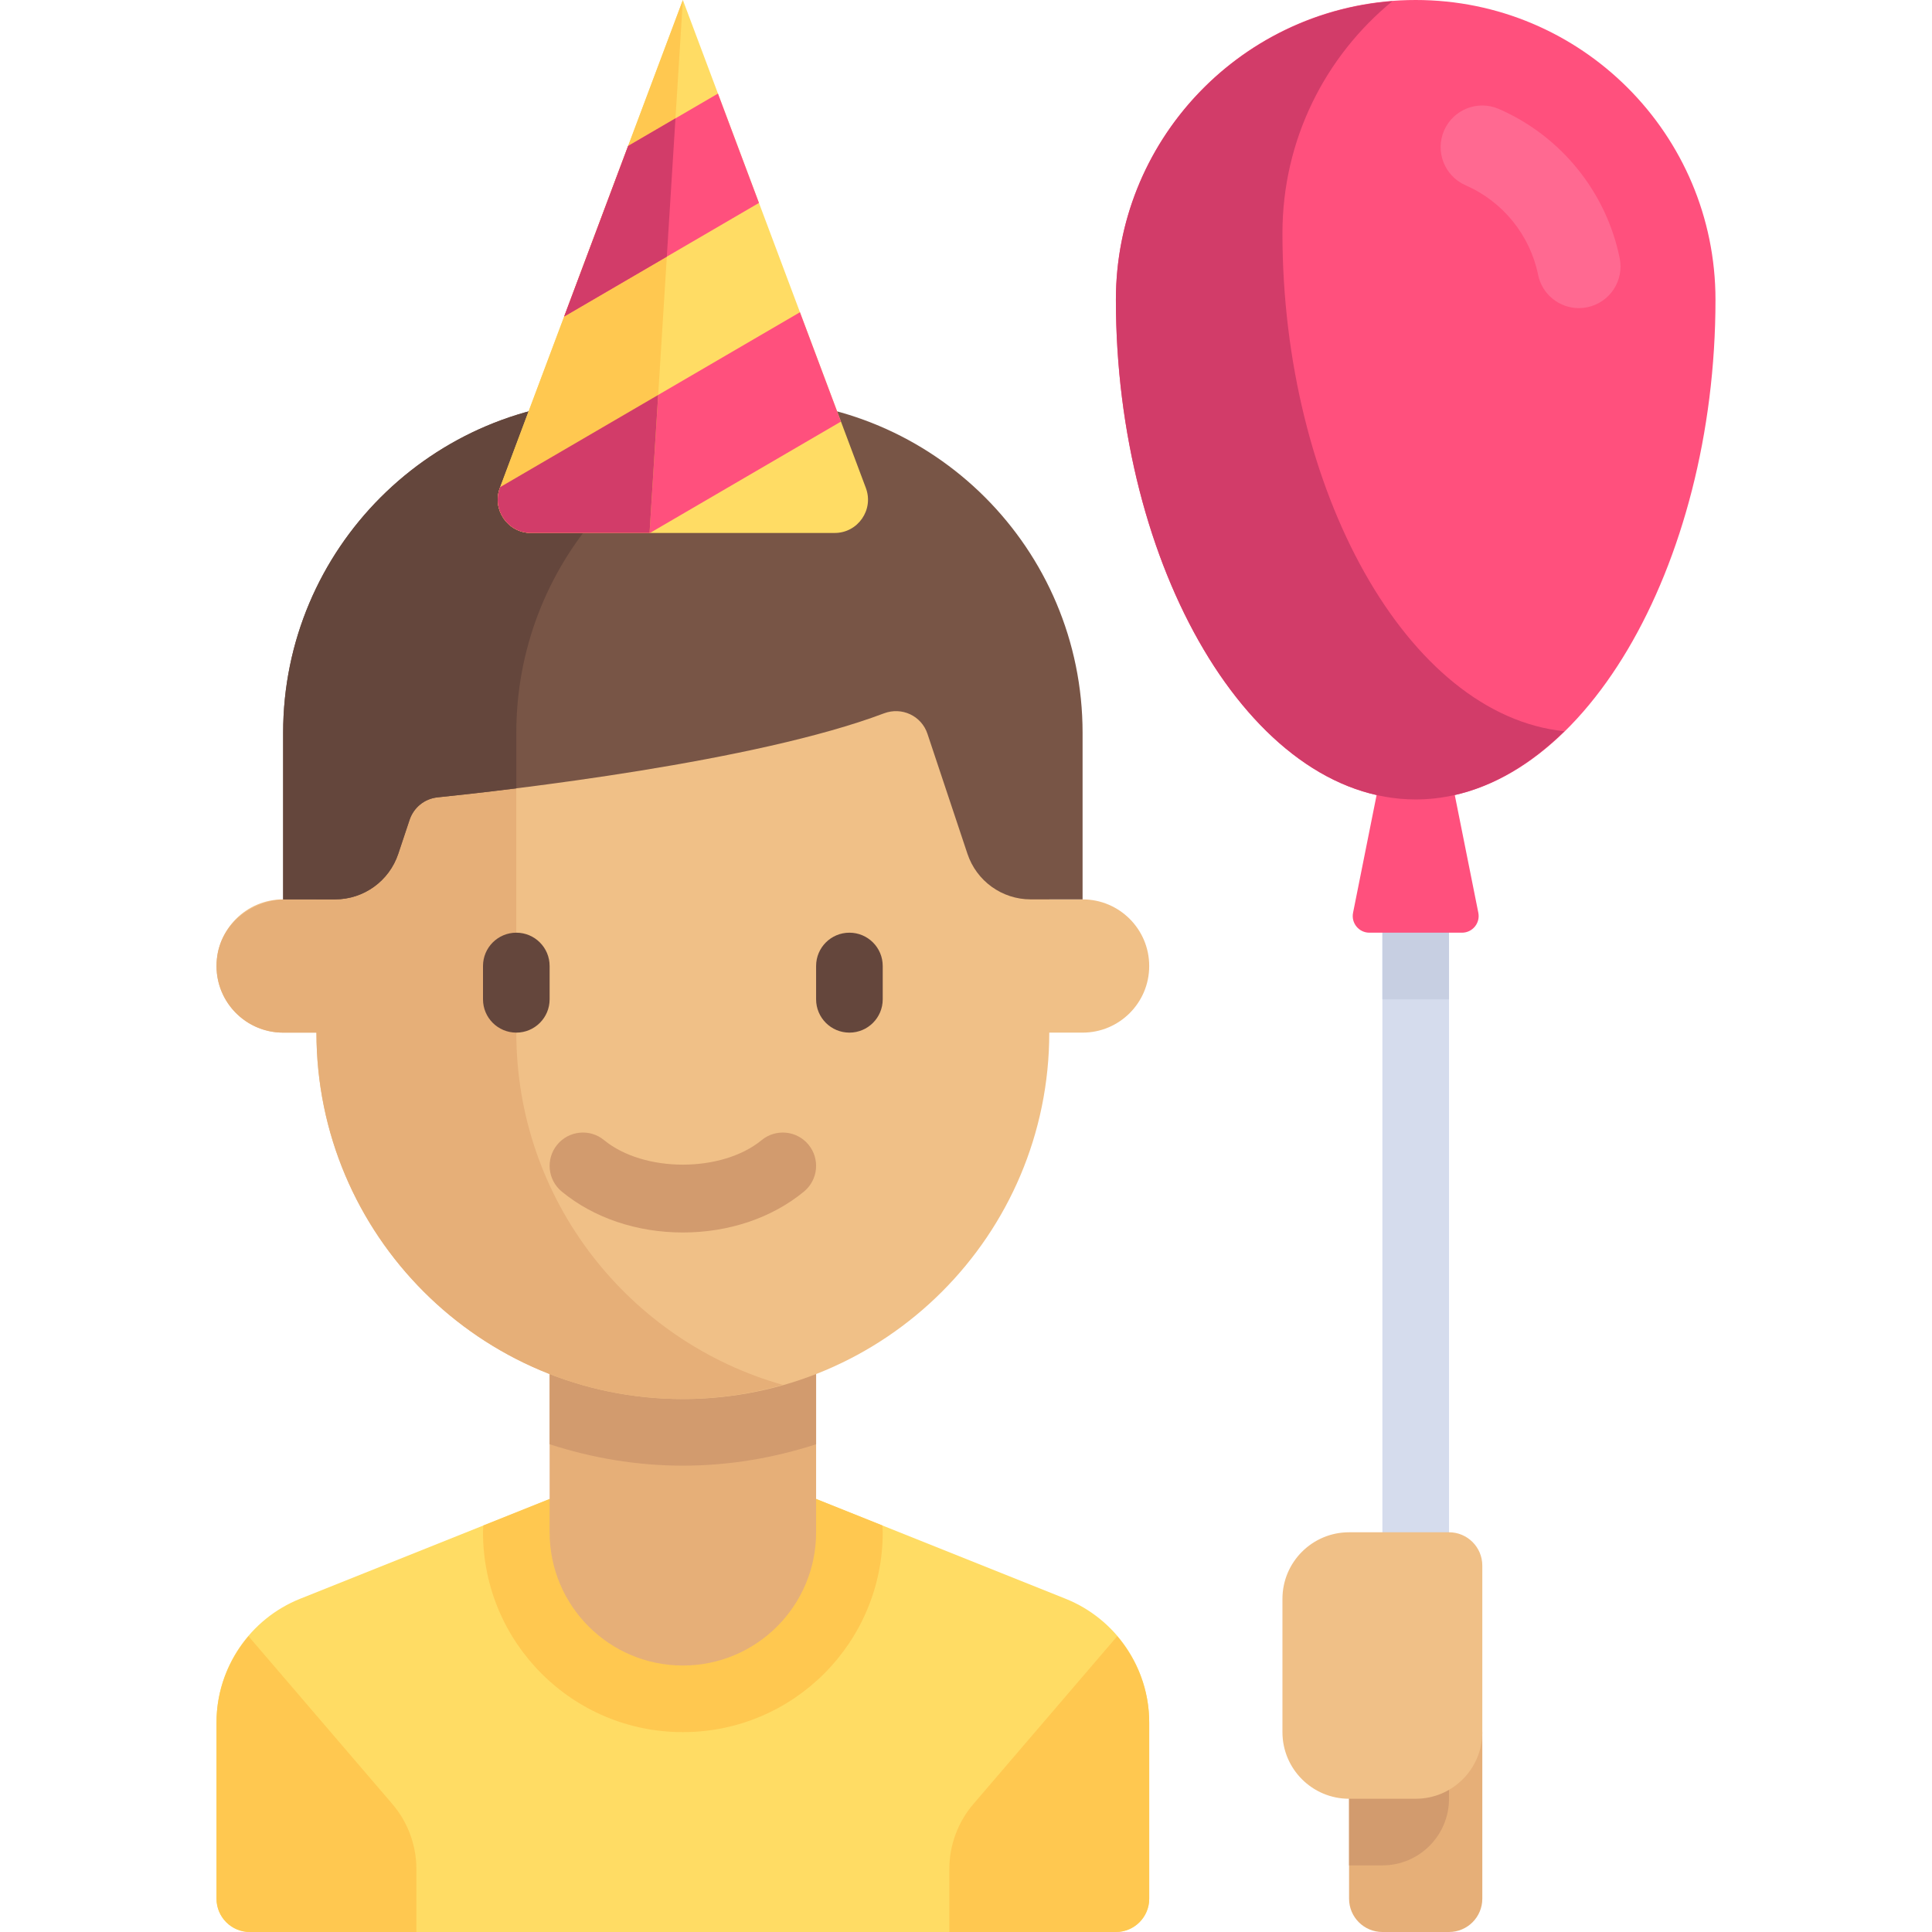 <?xml version="1.0" encoding="iso-8859-1"?>
<!-- Generator: Adobe Illustrator 19.0.0, SVG Export Plug-In . SVG Version: 6.00 Build 0)  -->
<svg xmlns="http://www.w3.org/2000/svg" xmlns:xlink="http://www.w3.org/1999/xlink" version="1.1" id="Layer_1" x="0px" y="0px" viewBox="0 0 512 512" style="enable-background:new 0 0 512 512;" xml:space="preserve">
<rect x="366.35" y="238.34" style="fill:#D5DCED;" width="17.655" height="176.55"/>
<rect x="366.35" y="238.34" style="fill:#C7CFE2;" width="17.655" height="26.483"/>
<path style="fill:#E6AF78;" d="M384,512h-17.655c-4.875,0-8.828-3.952-8.828-8.828v-44.138h35.31v44.138  C392.828,508.048,388.875,512,384,512z"/>
<path style="fill:#D29B6E;" d="M366.345,494.345h-8.828v-26.483H384v8.828C384,486.44,376.096,494.345,366.345,494.345z"/>
<path style="fill:#FFDC64;" d="M282.355,423.673l-66.079-26.432h-70.621l-66.079,26.432c-13.406,5.362-22.197,18.346-22.197,32.785  v46.714c0,4.875,3.952,8.828,8.828,8.828h44.138l0,0h141.241l0,0h44.138c4.875,0,8.828-3.952,8.828-8.828v-46.714  C304.552,442.019,295.761,429.035,282.355,423.673z"/>
<path style="fill:#FFC850;" d="M145.655,397.241l-17.564,7.026c-0.02,0.603-0.091,1.193-0.091,1.802  c0,29.252,23.713,52.966,52.966,52.966s52.966-23.713,52.966-52.966c0-0.608-0.071-1.198-0.091-1.802l-17.564-7.026H145.655z"/>
<path style="fill:#E6AF78;" d="M180.966,441.379L180.966,441.379c-19.501,0-35.31-15.809-35.31-35.31v-61.793h70.621v61.793  C216.276,425.57,200.467,441.379,180.966,441.379z"/>
<path style="fill:#D29B6E;" d="M145.655,382.739c11.142,3.616,22.979,5.675,35.31,5.675s24.169-2.059,35.31-5.675v-38.463h-70.621  v38.463H145.655z"/>
<path style="fill:#F0C087;" d="M286.897,238.345h-8.828v-52.966H83.862v52.966h-8.828c-9.751,0-17.655,7.904-17.655,17.655  c0,9.751,7.905,17.655,17.655,17.655h8.828c0,53.629,43.475,97.103,97.103,97.103s97.103-43.475,97.103-97.103h8.828  c9.751,0,17.655-7.905,17.655-17.655C304.552,246.249,296.647,238.345,286.897,238.345z"/>
<path style="fill:#E6AF78;" d="M83.862,185.379v52.966H75.98c-8.795,0-16.946,6.009-18.358,14.69  c-1.8,11.061,6.691,20.621,17.413,20.621h8.828c0,53.629,43.475,97.103,97.103,97.103c9.193,0,18.054-1.363,26.483-3.751  c-40.739-11.539-70.621-48.918-70.621-93.353v-88.276H83.862z"/>
<g>
	<path style="fill:#64463C;" d="M136.828,273.655c-4.879,0-8.828-3.953-8.828-8.828V256c0-4.875,3.948-8.828,8.828-8.828   c4.879,0,8.828,3.953,8.828,8.828v8.828C145.655,269.703,141.707,273.655,136.828,273.655z"/>
	<path style="fill:#64463C;" d="M225.103,273.655c-4.879,0-8.828-3.953-8.828-8.828V256c0-4.875,3.948-8.828,8.828-8.828   c4.879,0,8.828,3.953,8.828,8.828v8.828C233.931,269.703,229.983,273.655,225.103,273.655z"/>
</g>
<path style="fill:#D29B6E;" d="M180.966,326.621c-12.19,0-23.586-3.849-32.086-10.836c-3.767-3.095-4.31-8.659-1.216-12.427  c3.078-3.759,8.664-4.315,12.422-1.211c10.552,8.664,31.207,8.664,41.759,0c3.759-3.103,9.345-2.547,12.422,1.211  c3.095,3.767,2.552,9.332-1.216,12.427C204.552,322.772,193.155,326.621,180.966,326.621z"/>
<g>
	<path style="fill:#FFC850;" d="M103.969,478.079l-38.112-44.464c-5.323,6.256-8.478,14.272-8.478,22.843v46.714   c0,4.875,3.952,8.828,8.828,8.828h44.138v-16.686C110.345,488.992,108.083,482.879,103.969,478.079z"/>
	<path style="fill:#FFC850;" d="M257.962,478.079l38.112-44.464c5.323,6.256,8.478,14.272,8.478,22.843v46.714   c0,4.875-3.952,8.828-8.828,8.828h-44.138v-16.686C251.586,488.992,253.848,482.879,257.962,478.079z"/>
</g>
<path style="fill:#785546;" d="M198.621,105.931h-35.31c-48.753,0-88.276,39.522-88.276,88.276v44.138h13.758  c7.6,0,14.347-4.863,16.749-12.073l2.993-8.979c1.097-3.292,3.97-5.628,7.421-5.984c19.403-2.001,84.32-9.421,118.3-22.263  c4.724-1.785,9.935,0.631,11.532,5.423l10.599,31.803c2.403,7.21,9.15,12.073,16.749,12.073h13.76v-44.138  C286.897,145.453,247.374,105.931,198.621,105.931z"/>
<path style="fill:#64463C;" d="M136.828,194.207c0-44.241,32.58-80.773,75.034-87.177c-4.33-0.653-8.729-1.099-13.241-1.099h-35.31  c-48.753,0-88.276,39.522-88.276,88.276v44.138h13.759c7.6,0,14.346-4.863,16.749-12.073l2.992-8.979  c1.097-3.292,3.97-5.629,7.421-5.984c4.665-0.481,12.005-1.284,20.871-2.392v-14.71H136.828z"/>
<path style="fill:#FFDC64;" d="M180.966,0l-48.493,129.314c-2.164,5.771,2.102,11.927,8.266,11.927h80.455  c6.163,0,10.43-6.156,8.266-11.927L180.966,0z"/>
<path style="fill:#FF507D;" d="M211.996,82.747l-79.436,46.336l-0.087,0.232c-2.164,5.771,2.102,11.927,8.266,11.927h31.511  l50.611-29.522L211.996,82.747z"/>
<path style="fill:#FFC850;" d="M180.966,0l-8.828,141.241h-31.4c-6.163,0-10.43-6.156-8.266-11.927L180.966,0z"/>
<polygon style="fill:#FF507D;" points="149.508,83.886 201.131,53.774 190.266,24.801 166.457,38.689 "/>
<g>
	<polygon style="fill:#D23C69;" points="149.508,83.886 176.714,68.017 179.005,31.37 166.457,38.689  "/>
	<path style="fill:#D23C69;" d="M132.559,129.083l-0.087,0.232c-2.164,5.771,2.102,11.927,8.266,11.927h31.4l2.286-36.579   L132.559,129.083z"/>
</g>
<path style="fill:#F0C087;" d="M384,406.069h-26.483c-9.751,0-17.655,7.904-17.655,17.655v35.31c0,9.751,7.905,17.655,17.655,17.655  h17.655c9.751,0,17.655-7.905,17.655-17.655v-44.138C392.828,410.021,388.875,406.069,384,406.069z"/>
<g>
	<path style="fill:#FF507D;" d="M454.621,79.448c0,70.621-35.57,132.414-79.448,132.414s-79.448-61.793-79.448-132.414   C295.724,35.57,331.294,0,375.172,0S454.621,35.57,454.621,79.448z"/>
	<path style="fill:#FF507D;" d="M387.444,247.172h-24.542c-2.785,0-4.874-2.548-4.328-5.279l7.772-38.859H384l7.772,38.859   C392.318,244.624,390.229,247.172,387.444,247.172z"/>
</g>
<path style="fill:#FF6991;" d="M418.414,81.655c-5.138,0-9.741-3.608-10.802-8.832c-2.147-10.526-9.336-19.397-19.216-23.724  c-5.586-2.444-8.129-8.953-5.69-14.534c2.448-5.578,8.94-8.121,14.534-5.681c16.457,7.203,28.414,21.978,31.991,39.526  c1.216,5.974-2.638,11.802-8.603,13.017C419.888,81.582,419.138,81.655,418.414,81.655z"/>
<path style="fill:#D23C69;" d="M339.862,61.793c0-24.787,11.359-46.913,29.147-61.482c-40.989,3.155-73.285,37.34-73.285,79.137  c0,70.621,35.57,132.414,79.448,132.414c14.351,0,27.777-6.702,39.397-18.07C372.911,189.517,339.862,129.838,339.862,61.793z"/>
<g>
</g>
<g>
</g>
<g>
</g>
<g>
</g>
<g>
</g>
<g>
</g>
<g>
</g>
<g>
</g>
<g>
</g>
<g>
</g>
<g>
</g>
<g>
</g>
<g>
</g>
<g>
</g>
<g>
</g>
</svg>
